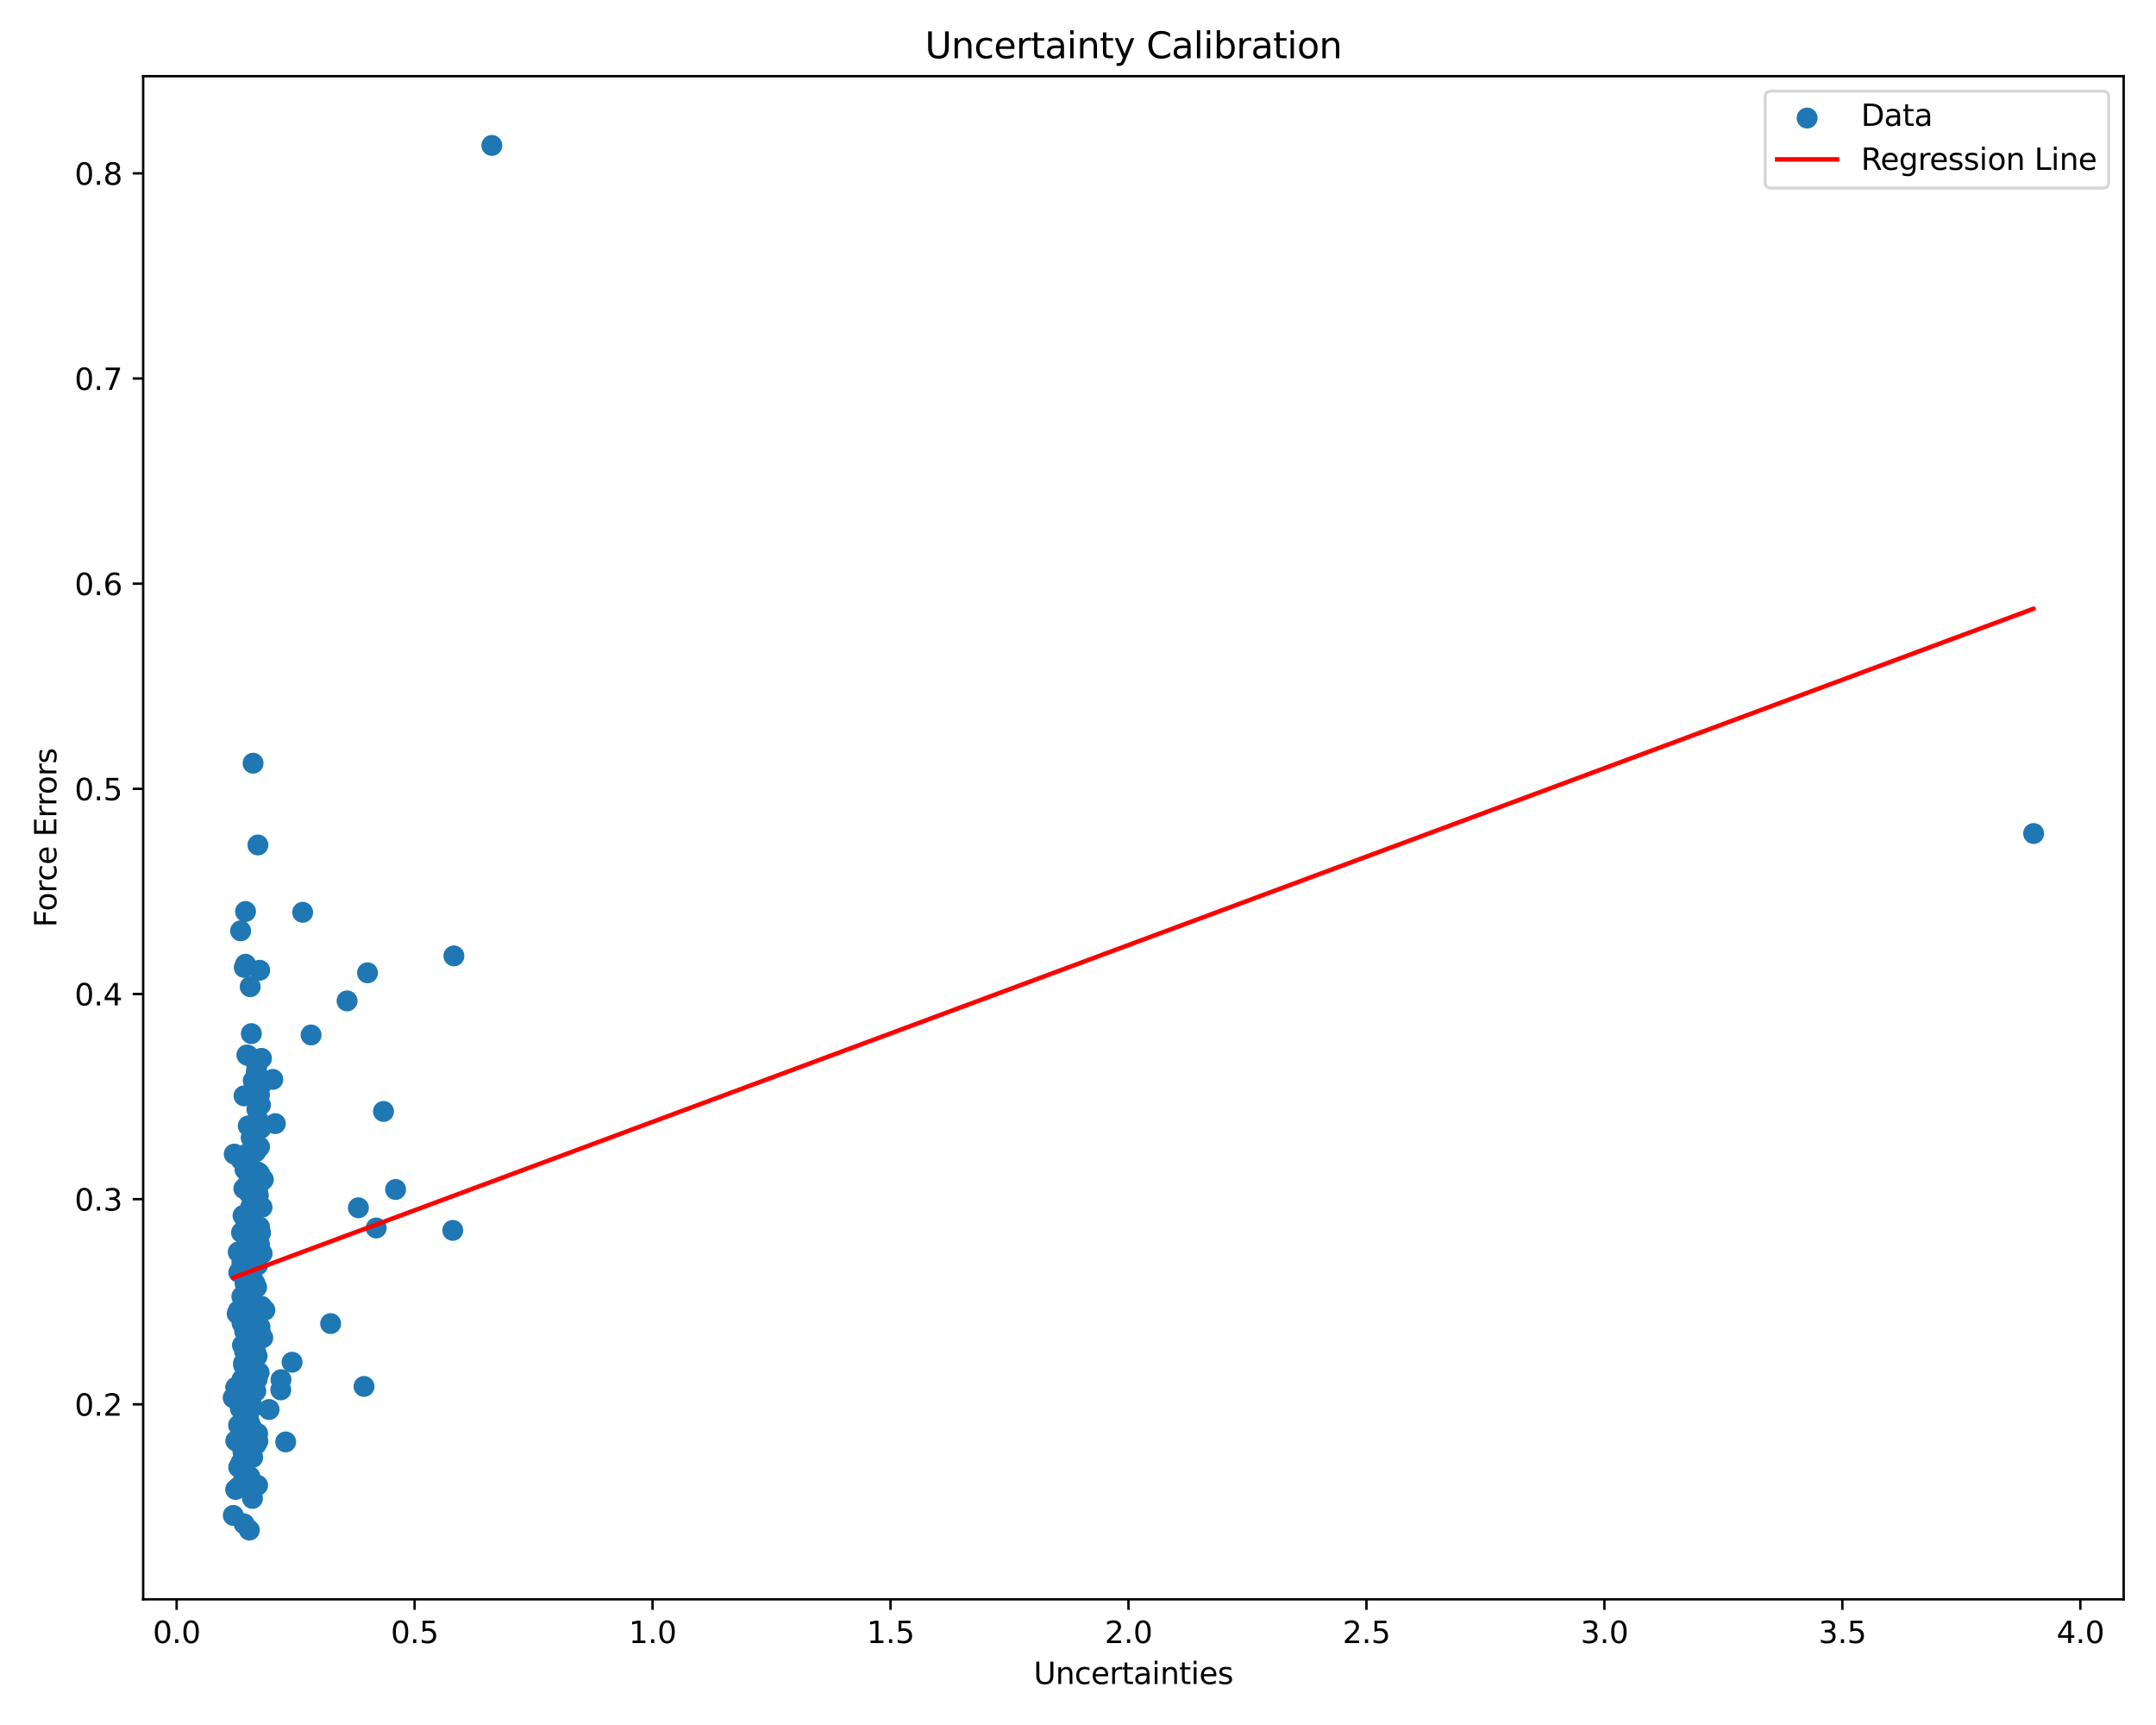 <?xml version="1.0" encoding="utf-8" standalone="no"?>
<!DOCTYPE svg PUBLIC "-//W3C//DTD SVG 1.1//EN"
  "http://www.w3.org/Graphics/SVG/1.1/DTD/svg11.dtd">
<svg xmlns:xlink="http://www.w3.org/1999/xlink" width="720pt" height="576pt" viewBox="0 0 720 576" xmlns="http://www.w3.org/2000/svg" version="1.1">
 <defs>
  <style type="text/css">*{stroke-linejoin: round; stroke-linecap: butt}</style>
 </defs>
 <g id="figure_1">
  <g id="patch_1">
   <path d="M 0 576 
L 720 576 
L 720 0 
L 0 0 
z
" style="fill: #ffffff"/>
  </g>
  <g id="axes_1">
   <g id="patch_2">
    <path d="M 47.81 534.04 
L 709.2 534.04 
L 709.2 25.44 
L 47.81 25.44 
z
" style="fill: #ffffff"/>
   </g>
   <g id="PathCollection_1">
    <defs>
     <path id="mc0592742ea" d="M 0 3 
C 0.796 3 1.559 2.684 2.121 2.121 
C 2.684 1.559 3 0.796 3 0 
C 3 -0.796 2.684 -1.559 2.121 -2.121 
C 1.559 -2.684 0.796 -3 0 -3 
C -0.796 -3 -1.559 -2.684 -2.121 -2.121 
C -2.684 -1.559 -3 -0.796 -3 0 
C -3 0.796 -2.684 1.559 -2.121 2.121 
C -1.559 2.684 -0.796 3 0 3 
z
" style="stroke: #1f77b4"/>
    </defs>
    <g clip-path="url(#p17a3cb3ce4)">
     <use xlink:href="#mc0592742ea" x="83.723" y="446.395" style="fill: #1f77b4; stroke: #1f77b4"/>
     <use xlink:href="#mc0592742ea" x="83.934" y="345.136" style="fill: #1f77b4; stroke: #1f77b4"/>
     <use xlink:href="#mc0592742ea" x="82.887" y="352.448" style="fill: #1f77b4; stroke: #1f77b4"/>
     <use xlink:href="#mc0592742ea" x="151.584" y="319.19" style="fill: #1f77b4; stroke: #1f77b4"/>
     <use xlink:href="#mc0592742ea" x="80.832" y="441.8" style="fill: #1f77b4; stroke: #1f77b4"/>
     <use xlink:href="#mc0592742ea" x="77.873" y="466.75" style="fill: #1f77b4; stroke: #1f77b4"/>
     <use xlink:href="#mc0592742ea" x="84.168" y="476.982" style="fill: #1f77b4; stroke: #1f77b4"/>
     <use xlink:href="#mc0592742ea" x="83.258" y="398.556" style="fill: #1f77b4; stroke: #1f77b4"/>
     <use xlink:href="#mc0592742ea" x="85.914" y="460.453" style="fill: #1f77b4; stroke: #1f77b4"/>
     <use xlink:href="#mc0592742ea" x="85.696" y="429.856" style="fill: #1f77b4; stroke: #1f77b4"/>
     <use xlink:href="#mc0592742ea" x="80.818" y="465.977" style="fill: #1f77b4; stroke: #1f77b4"/>
     <use xlink:href="#mc0592742ea" x="82.9" y="457.357" style="fill: #1f77b4; stroke: #1f77b4"/>
     <use xlink:href="#mc0592742ea" x="83.257" y="510.922" style="fill: #1f77b4; stroke: #1f77b4"/>
     <use xlink:href="#mc0592742ea" x="82.008" y="321.966" style="fill: #1f77b4; stroke: #1f77b4"/>
     <use xlink:href="#mc0592742ea" x="82.018" y="450.57" style="fill: #1f77b4; stroke: #1f77b4"/>
     <use xlink:href="#mc0592742ea" x="93.842" y="460.696" style="fill: #1f77b4; stroke: #1f77b4"/>
     <use xlink:href="#mc0592742ea" x="83.78" y="390.769" style="fill: #1f77b4; stroke: #1f77b4"/>
     <use xlink:href="#mc0592742ea" x="85.821" y="394.426" style="fill: #1f77b4; stroke: #1f77b4"/>
     <use xlink:href="#mc0592742ea" x="83.941" y="477.253" style="fill: #1f77b4; stroke: #1f77b4"/>
     <use xlink:href="#mc0592742ea" x="91.113" y="360.426" style="fill: #1f77b4; stroke: #1f77b4"/>
     <use xlink:href="#mc0592742ea" x="83.705" y="396.611" style="fill: #1f77b4; stroke: #1f77b4"/>
     <use xlink:href="#mc0592742ea" x="86.981" y="368.988" style="fill: #1f77b4; stroke: #1f77b4"/>
     <use xlink:href="#mc0592742ea" x="83.353" y="449.462" style="fill: #1f77b4; stroke: #1f77b4"/>
     <use xlink:href="#mc0592742ea" x="86.527" y="458.324" style="fill: #1f77b4; stroke: #1f77b4"/>
     <use xlink:href="#mc0592742ea" x="84.069" y="456.578" style="fill: #1f77b4; stroke: #1f77b4"/>
     <use xlink:href="#mc0592742ea" x="83.143" y="438.905" style="fill: #1f77b4; stroke: #1f77b4"/>
     <use xlink:href="#mc0592742ea" x="86.637" y="415.461" style="fill: #1f77b4; stroke: #1f77b4"/>
     <use xlink:href="#mc0592742ea" x="81.159" y="405.903" style="fill: #1f77b4; stroke: #1f77b4"/>
     <use xlink:href="#mc0592742ea" x="86.666" y="382.96" style="fill: #1f77b4; stroke: #1f77b4"/>
     <use xlink:href="#mc0592742ea" x="79.645" y="437.612" style="fill: #1f77b4; stroke: #1f77b4"/>
     <use xlink:href="#mc0592742ea" x="81.884" y="486.039" style="fill: #1f77b4; stroke: #1f77b4"/>
     <use xlink:href="#mc0592742ea" x="82.854" y="442.114" style="fill: #1f77b4; stroke: #1f77b4"/>
     <use xlink:href="#mc0592742ea" x="86.647" y="365.711" style="fill: #1f77b4; stroke: #1f77b4"/>
     <use xlink:href="#mc0592742ea" x="82.423" y="425.93" style="fill: #1f77b4; stroke: #1f77b4"/>
     <use xlink:href="#mc0592742ea" x="85.43" y="384.615" style="fill: #1f77b4; stroke: #1f77b4"/>
     <use xlink:href="#mc0592742ea" x="83.595" y="434.971" style="fill: #1f77b4; stroke: #1f77b4"/>
     <use xlink:href="#mc0592742ea" x="84.189" y="446.537" style="fill: #1f77b4; stroke: #1f77b4"/>
     <use xlink:href="#mc0592742ea" x="82.274" y="388.414" style="fill: #1f77b4; stroke: #1f77b4"/>
     <use xlink:href="#mc0592742ea" x="84.126" y="434.213" style="fill: #1f77b4; stroke: #1f77b4"/>
     <use xlink:href="#mc0592742ea" x="151.207" y="410.837" style="fill: #1f77b4; stroke: #1f77b4"/>
     <use xlink:href="#mc0592742ea" x="84.035" y="429.285" style="fill: #1f77b4; stroke: #1f77b4"/>
     <use xlink:href="#mc0592742ea" x="85.868" y="452.823" style="fill: #1f77b4; stroke: #1f77b4"/>
     <use xlink:href="#mc0592742ea" x="125.628" y="410.044" style="fill: #1f77b4; stroke: #1f77b4"/>
     <use xlink:href="#mc0592742ea" x="81.823" y="412.332" style="fill: #1f77b4; stroke: #1f77b4"/>
     <use xlink:href="#mc0592742ea" x="84.572" y="449.817" style="fill: #1f77b4; stroke: #1f77b4"/>
     <use xlink:href="#mc0592742ea" x="85.181" y="449.337" style="fill: #1f77b4; stroke: #1f77b4"/>
     <use xlink:href="#mc0592742ea" x="83.684" y="447.207" style="fill: #1f77b4; stroke: #1f77b4"/>
     <use xlink:href="#mc0592742ea" x="82.767" y="385.12" style="fill: #1f77b4; stroke: #1f77b4"/>
     <use xlink:href="#mc0592742ea" x="85.585" y="357.937" style="fill: #1f77b4; stroke: #1f77b4"/>
     <use xlink:href="#mc0592742ea" x="80.653" y="411.553" style="fill: #1f77b4; stroke: #1f77b4"/>
     <use xlink:href="#mc0592742ea" x="80.465" y="488.415" style="fill: #1f77b4; stroke: #1f77b4"/>
     <use xlink:href="#mc0592742ea" x="83.913" y="439.173" style="fill: #1f77b4; stroke: #1f77b4"/>
     <use xlink:href="#mc0592742ea" x="83.216" y="470.298" style="fill: #1f77b4; stroke: #1f77b4"/>
     <use xlink:href="#mc0592742ea" x="85.706" y="442.186" style="fill: #1f77b4; stroke: #1f77b4"/>
     <use xlink:href="#mc0592742ea" x="87.757" y="446.689" style="fill: #1f77b4; stroke: #1f77b4"/>
     <use xlink:href="#mc0592742ea" x="85.75" y="356.224" style="fill: #1f77b4; stroke: #1f77b4"/>
     <use xlink:href="#mc0592742ea" x="86.118" y="481.201" style="fill: #1f77b4; stroke: #1f77b4"/>
     <use xlink:href="#mc0592742ea" x="83.463" y="493.08" style="fill: #1f77b4; stroke: #1f77b4"/>
     <use xlink:href="#mc0592742ea" x="84.563" y="360.876" style="fill: #1f77b4; stroke: #1f77b4"/>
     <use xlink:href="#mc0592742ea" x="81.814" y="390.542" style="fill: #1f77b4; stroke: #1f77b4"/>
     <use xlink:href="#mc0592742ea" x="83.495" y="441.292" style="fill: #1f77b4; stroke: #1f77b4"/>
     <use xlink:href="#mc0592742ea" x="85.417" y="464.519" style="fill: #1f77b4; stroke: #1f77b4"/>
     <use xlink:href="#mc0592742ea" x="83.677" y="403.104" style="fill: #1f77b4; stroke: #1f77b4"/>
     <use xlink:href="#mc0592742ea" x="89.864" y="470.655" style="fill: #1f77b4; stroke: #1f77b4"/>
     <use xlink:href="#mc0592742ea" x="86.425" y="364.344" style="fill: #1f77b4; stroke: #1f77b4"/>
     <use xlink:href="#mc0592742ea" x="88.446" y="437.469" style="fill: #1f77b4; stroke: #1f77b4"/>
     <use xlink:href="#mc0592742ea" x="84.921" y="429.039" style="fill: #1f77b4; stroke: #1f77b4"/>
     <use xlink:href="#mc0592742ea" x="81.518" y="508.829" style="fill: #1f77b4; stroke: #1f77b4"/>
     <use xlink:href="#mc0592742ea" x="82.444" y="352.282" style="fill: #1f77b4; stroke: #1f77b4"/>
     <use xlink:href="#mc0592742ea" x="83.552" y="329.476" style="fill: #1f77b4; stroke: #1f77b4"/>
     <use xlink:href="#mc0592742ea" x="84.074" y="426.4" style="fill: #1f77b4; stroke: #1f77b4"/>
     <use xlink:href="#mc0592742ea" x="77.914" y="506.015" style="fill: #1f77b4; stroke: #1f77b4"/>
     <use xlink:href="#mc0592742ea" x="84.776" y="375.712" style="fill: #1f77b4; stroke: #1f77b4"/>
     <use xlink:href="#mc0592742ea" x="85.452" y="451.751" style="fill: #1f77b4; stroke: #1f77b4"/>
     <use xlink:href="#mc0592742ea" x="84.259" y="470.009" style="fill: #1f77b4; stroke: #1f77b4"/>
     <use xlink:href="#mc0592742ea" x="84.183" y="408.403" style="fill: #1f77b4; stroke: #1f77b4"/>
     <use xlink:href="#mc0592742ea" x="83.565" y="475.792" style="fill: #1f77b4; stroke: #1f77b4"/>
     <use xlink:href="#mc0592742ea" x="82.404" y="494.396" style="fill: #1f77b4; stroke: #1f77b4"/>
     <use xlink:href="#mc0592742ea" x="86.133" y="282.146" style="fill: #1f77b4; stroke: #1f77b4"/>
     <use xlink:href="#mc0592742ea" x="84.027" y="484.404" style="fill: #1f77b4; stroke: #1f77b4"/>
     <use xlink:href="#mc0592742ea" x="86.276" y="399.205" style="fill: #1f77b4; stroke: #1f77b4"/>
     <use xlink:href="#mc0592742ea" x="83.081" y="459.298" style="fill: #1f77b4; stroke: #1f77b4"/>
     <use xlink:href="#mc0592742ea" x="119.685" y="403.298" style="fill: #1f77b4; stroke: #1f77b4"/>
     <use xlink:href="#mc0592742ea" x="78.23" y="385.36" style="fill: #1f77b4; stroke: #1f77b4"/>
     <use xlink:href="#mc0592742ea" x="78.745" y="481.118" style="fill: #1f77b4; stroke: #1f77b4"/>
     <use xlink:href="#mc0592742ea" x="85.55" y="377.991" style="fill: #1f77b4; stroke: #1f77b4"/>
     <use xlink:href="#mc0592742ea" x="83.213" y="394.591" style="fill: #1f77b4; stroke: #1f77b4"/>
     <use xlink:href="#mc0592742ea" x="82.347" y="454.113" style="fill: #1f77b4; stroke: #1f77b4"/>
     <use xlink:href="#mc0592742ea" x="83.869" y="442.098" style="fill: #1f77b4; stroke: #1f77b4"/>
     <use xlink:href="#mc0592742ea" x="85.27" y="458.308" style="fill: #1f77b4; stroke: #1f77b4"/>
     <use xlink:href="#mc0592742ea" x="82.27" y="447.492" style="fill: #1f77b4; stroke: #1f77b4"/>
     <use xlink:href="#mc0592742ea" x="87.012" y="411.633" style="fill: #1f77b4; stroke: #1f77b4"/>
     <use xlink:href="#mc0592742ea" x="86.029" y="495.945" style="fill: #1f77b4; stroke: #1f77b4"/>
     <use xlink:href="#mc0592742ea" x="84.742" y="464.695" style="fill: #1f77b4; stroke: #1f77b4"/>
     <use xlink:href="#mc0592742ea" x="82.825" y="406.35" style="fill: #1f77b4; stroke: #1f77b4"/>
     <use xlink:href="#mc0592742ea" x="121.573" y="462.951" style="fill: #1f77b4; stroke: #1f77b4"/>
     <use xlink:href="#mc0592742ea" x="85.799" y="370.504" style="fill: #1f77b4; stroke: #1f77b4"/>
     <use xlink:href="#mc0592742ea" x="86.829" y="443.11" style="fill: #1f77b4; stroke: #1f77b4"/>
     <use xlink:href="#mc0592742ea" x="128.067" y="371.121" style="fill: #1f77b4; stroke: #1f77b4"/>
     <use xlink:href="#mc0592742ea" x="79.741" y="424.863" style="fill: #1f77b4; stroke: #1f77b4"/>
     <use xlink:href="#mc0592742ea" x="85.441" y="400.096" style="fill: #1f77b4; stroke: #1f77b4"/>
     <use xlink:href="#mc0592742ea" x="679.137" y="278.325" style="fill: #1f77b4; stroke: #1f77b4"/>
     <use xlink:href="#mc0592742ea" x="81.494" y="365.932" style="fill: #1f77b4; stroke: #1f77b4"/>
     <use xlink:href="#mc0592742ea" x="81.102" y="484.466" style="fill: #1f77b4; stroke: #1f77b4"/>
     <use xlink:href="#mc0592742ea" x="84.946" y="448.073" style="fill: #1f77b4; stroke: #1f77b4"/>
     <use xlink:href="#mc0592742ea" x="82.732" y="431.377" style="fill: #1f77b4; stroke: #1f77b4"/>
     <use xlink:href="#mc0592742ea" x="91.954" y="375.189" style="fill: #1f77b4; stroke: #1f77b4"/>
     <use xlink:href="#mc0592742ea" x="87.206" y="394.554" style="fill: #1f77b4; stroke: #1f77b4"/>
     <use xlink:href="#mc0592742ea" x="86.086" y="391.354" style="fill: #1f77b4; stroke: #1f77b4"/>
     <use xlink:href="#mc0592742ea" x="84.708" y="412.559" style="fill: #1f77b4; stroke: #1f77b4"/>
     <use xlink:href="#mc0592742ea" x="85.447" y="413.225" style="fill: #1f77b4; stroke: #1f77b4"/>
     <use xlink:href="#mc0592742ea" x="79.72" y="489.927" style="fill: #1f77b4; stroke: #1f77b4"/>
     <use xlink:href="#mc0592742ea" x="79.678" y="475.905" style="fill: #1f77b4; stroke: #1f77b4"/>
     <use xlink:href="#mc0592742ea" x="85.042" y="438.643" style="fill: #1f77b4; stroke: #1f77b4"/>
     <use xlink:href="#mc0592742ea" x="97.541" y="454.869" style="fill: #1f77b4; stroke: #1f77b4"/>
     <use xlink:href="#mc0592742ea" x="84.316" y="435.635" style="fill: #1f77b4; stroke: #1f77b4"/>
     <use xlink:href="#mc0592742ea" x="80.578" y="387.351" style="fill: #1f77b4; stroke: #1f77b4"/>
     <use xlink:href="#mc0592742ea" x="83.364" y="406.41" style="fill: #1f77b4; stroke: #1f77b4"/>
     <use xlink:href="#mc0592742ea" x="84.139" y="425.176" style="fill: #1f77b4; stroke: #1f77b4"/>
     <use xlink:href="#mc0592742ea" x="82.305" y="396.928" style="fill: #1f77b4; stroke: #1f77b4"/>
     <use xlink:href="#mc0592742ea" x="86.039" y="478.666" style="fill: #1f77b4; stroke: #1f77b4"/>
     <use xlink:href="#mc0592742ea" x="82.066" y="477.754" style="fill: #1f77b4; stroke: #1f77b4"/>
     <use xlink:href="#mc0592742ea" x="80.781" y="421.631" style="fill: #1f77b4; stroke: #1f77b4"/>
     <use xlink:href="#mc0592742ea" x="85.653" y="398.717" style="fill: #1f77b4; stroke: #1f77b4"/>
     <use xlink:href="#mc0592742ea" x="81.455" y="492.677" style="fill: #1f77b4; stroke: #1f77b4"/>
     <use xlink:href="#mc0592742ea" x="84.858" y="416.646" style="fill: #1f77b4; stroke: #1f77b4"/>
     <use xlink:href="#mc0592742ea" x="83.764" y="453.734" style="fill: #1f77b4; stroke: #1f77b4"/>
     <use xlink:href="#mc0592742ea" x="86.715" y="323.974" style="fill: #1f77b4; stroke: #1f77b4"/>
     <use xlink:href="#mc0592742ea" x="80.76" y="432.929" style="fill: #1f77b4; stroke: #1f77b4"/>
     <use xlink:href="#mc0592742ea" x="81.396" y="485.662" style="fill: #1f77b4; stroke: #1f77b4"/>
     <use xlink:href="#mc0592742ea" x="84.327" y="452.716" style="fill: #1f77b4; stroke: #1f77b4"/>
     <use xlink:href="#mc0592742ea" x="87.321" y="353.396" style="fill: #1f77b4; stroke: #1f77b4"/>
     <use xlink:href="#mc0592742ea" x="83.734" y="460.208" style="fill: #1f77b4; stroke: #1f77b4"/>
     <use xlink:href="#mc0592742ea" x="82.059" y="441.351" style="fill: #1f77b4; stroke: #1f77b4"/>
     <use xlink:href="#mc0592742ea" x="82.815" y="395.15" style="fill: #1f77b4; stroke: #1f77b4"/>
     <use xlink:href="#mc0592742ea" x="87.092" y="437.112" style="fill: #1f77b4; stroke: #1f77b4"/>
     <use xlink:href="#mc0592742ea" x="84.379" y="458.829" style="fill: #1f77b4; stroke: #1f77b4"/>
     <use xlink:href="#mc0592742ea" x="81.43" y="396.885" style="fill: #1f77b4; stroke: #1f77b4"/>
     <use xlink:href="#mc0592742ea" x="86.658" y="391.81" style="fill: #1f77b4; stroke: #1f77b4"/>
     <use xlink:href="#mc0592742ea" x="86.481" y="374.348" style="fill: #1f77b4; stroke: #1f77b4"/>
     <use xlink:href="#mc0592742ea" x="87.344" y="436.19" style="fill: #1f77b4; stroke: #1f77b4"/>
     <use xlink:href="#mc0592742ea" x="103.88" y="345.593" style="fill: #1f77b4; stroke: #1f77b4"/>
     <use xlink:href="#mc0592742ea" x="81.338" y="455.15" style="fill: #1f77b4; stroke: #1f77b4"/>
     <use xlink:href="#mc0592742ea" x="84.414" y="415.786" style="fill: #1f77b4; stroke: #1f77b4"/>
     <use xlink:href="#mc0592742ea" x="84.443" y="438.201" style="fill: #1f77b4; stroke: #1f77b4"/>
     <use xlink:href="#mc0592742ea" x="81.345" y="455.81" style="fill: #1f77b4; stroke: #1f77b4"/>
     <use xlink:href="#mc0592742ea" x="84.548" y="396.695" style="fill: #1f77b4; stroke: #1f77b4"/>
     <use xlink:href="#mc0592742ea" x="84.192" y="434.781" style="fill: #1f77b4; stroke: #1f77b4"/>
     <use xlink:href="#mc0592742ea" x="93.765" y="464.107" style="fill: #1f77b4; stroke: #1f77b4"/>
     <use xlink:href="#mc0592742ea" x="81.39" y="441.541" style="fill: #1f77b4; stroke: #1f77b4"/>
     <use xlink:href="#mc0592742ea" x="80.969" y="449.167" style="fill: #1f77b4; stroke: #1f77b4"/>
     <use xlink:href="#mc0592742ea" x="82.514" y="453.273" style="fill: #1f77b4; stroke: #1f77b4"/>
     <use xlink:href="#mc0592742ea" x="80.363" y="310.816" style="fill: #1f77b4; stroke: #1f77b4"/>
     <use xlink:href="#mc0592742ea" x="81.579" y="323.049" style="fill: #1f77b4; stroke: #1f77b4"/>
     <use xlink:href="#mc0592742ea" x="83.509" y="424.626" style="fill: #1f77b4; stroke: #1f77b4"/>
     <use xlink:href="#mc0592742ea" x="78.696" y="497.348" style="fill: #1f77b4; stroke: #1f77b4"/>
     <use xlink:href="#mc0592742ea" x="83.487" y="418.755" style="fill: #1f77b4; stroke: #1f77b4"/>
     <use xlink:href="#mc0592742ea" x="84.148" y="402.387" style="fill: #1f77b4; stroke: #1f77b4"/>
     <use xlink:href="#mc0592742ea" x="83.282" y="422.543" style="fill: #1f77b4; stroke: #1f77b4"/>
     <use xlink:href="#mc0592742ea" x="84.13" y="434.264" style="fill: #1f77b4; stroke: #1f77b4"/>
     <use xlink:href="#mc0592742ea" x="164.257" y="48.558" style="fill: #1f77b4; stroke: #1f77b4"/>
     <use xlink:href="#mc0592742ea" x="82.491" y="415.448" style="fill: #1f77b4; stroke: #1f77b4"/>
     <use xlink:href="#mc0592742ea" x="83.195" y="392.192" style="fill: #1f77b4; stroke: #1f77b4"/>
     <use xlink:href="#mc0592742ea" x="115.906" y="334.218" style="fill: #1f77b4; stroke: #1f77b4"/>
     <use xlink:href="#mc0592742ea" x="84.04" y="433.224" style="fill: #1f77b4; stroke: #1f77b4"/>
     <use xlink:href="#mc0592742ea" x="79.557" y="418.069" style="fill: #1f77b4; stroke: #1f77b4"/>
     <use xlink:href="#mc0592742ea" x="85.481" y="437.405" style="fill: #1f77b4; stroke: #1f77b4"/>
     <use xlink:href="#mc0592742ea" x="82.121" y="477.601" style="fill: #1f77b4; stroke: #1f77b4"/>
     <use xlink:href="#mc0592742ea" x="84.165" y="430.306" style="fill: #1f77b4; stroke: #1f77b4"/>
     <use xlink:href="#mc0592742ea" x="85.125" y="428.446" style="fill: #1f77b4; stroke: #1f77b4"/>
     <use xlink:href="#mc0592742ea" x="81.998" y="304.37" style="fill: #1f77b4; stroke: #1f77b4"/>
     <use xlink:href="#mc0592742ea" x="81.682" y="451.269" style="fill: #1f77b4; stroke: #1f77b4"/>
     <use xlink:href="#mc0592742ea" x="86.961" y="444.968" style="fill: #1f77b4; stroke: #1f77b4"/>
     <use xlink:href="#mc0592742ea" x="84.319" y="500.338" style="fill: #1f77b4; stroke: #1f77b4"/>
     <use xlink:href="#mc0592742ea" x="83.677" y="485.169" style="fill: #1f77b4; stroke: #1f77b4"/>
     <use xlink:href="#mc0592742ea" x="132.11" y="397.179" style="fill: #1f77b4; stroke: #1f77b4"/>
     <use xlink:href="#mc0592742ea" x="79.203" y="438.63" style="fill: #1f77b4; stroke: #1f77b4"/>
     <use xlink:href="#mc0592742ea" x="84.639" y="430.723" style="fill: #1f77b4; stroke: #1f77b4"/>
     <use xlink:href="#mc0592742ea" x="81.855" y="428.661" style="fill: #1f77b4; stroke: #1f77b4"/>
     <use xlink:href="#mc0592742ea" x="84.123" y="469.548" style="fill: #1f77b4; stroke: #1f77b4"/>
     <use xlink:href="#mc0592742ea" x="83.028" y="448.174" style="fill: #1f77b4; stroke: #1f77b4"/>
     <use xlink:href="#mc0592742ea" x="78.721" y="463.258" style="fill: #1f77b4; stroke: #1f77b4"/>
     <use xlink:href="#mc0592742ea" x="81.923" y="485.701" style="fill: #1f77b4; stroke: #1f77b4"/>
     <use xlink:href="#mc0592742ea" x="87.117" y="376.783" style="fill: #1f77b4; stroke: #1f77b4"/>
     <use xlink:href="#mc0592742ea" x="84.383" y="486.672" style="fill: #1f77b4; stroke: #1f77b4"/>
     <use xlink:href="#mc0592742ea" x="82.16" y="408.017" style="fill: #1f77b4; stroke: #1f77b4"/>
     <use xlink:href="#mc0592742ea" x="87.537" y="418.538" style="fill: #1f77b4; stroke: #1f77b4"/>
     <use xlink:href="#mc0592742ea" x="86.069" y="422.395" style="fill: #1f77b4; stroke: #1f77b4"/>
     <use xlink:href="#mc0592742ea" x="82.684" y="430.45" style="fill: #1f77b4; stroke: #1f77b4"/>
     <use xlink:href="#mc0592742ea" x="86.181" y="409.95" style="fill: #1f77b4; stroke: #1f77b4"/>
     <use xlink:href="#mc0592742ea" x="83.76" y="470.376" style="fill: #1f77b4; stroke: #1f77b4"/>
     <use xlink:href="#mc0592742ea" x="81.229" y="473.74" style="fill: #1f77b4; stroke: #1f77b4"/>
     <use xlink:href="#mc0592742ea" x="82.912" y="375.939" style="fill: #1f77b4; stroke: #1f77b4"/>
     <use xlink:href="#mc0592742ea" x="83.109" y="442.613" style="fill: #1f77b4; stroke: #1f77b4"/>
     <use xlink:href="#mc0592742ea" x="122.738" y="324.834" style="fill: #1f77b4; stroke: #1f77b4"/>
     <use xlink:href="#mc0592742ea" x="87.178" y="362.322" style="fill: #1f77b4; stroke: #1f77b4"/>
     <use xlink:href="#mc0592742ea" x="87.637" y="360.659" style="fill: #1f77b4; stroke: #1f77b4"/>
     <use xlink:href="#mc0592742ea" x="80.841" y="460.548" style="fill: #1f77b4; stroke: #1f77b4"/>
     <use xlink:href="#mc0592742ea" x="95.4" y="481.471" style="fill: #1f77b4; stroke: #1f77b4"/>
     <use xlink:href="#mc0592742ea" x="83.712" y="467.554" style="fill: #1f77b4; stroke: #1f77b4"/>
     <use xlink:href="#mc0592742ea" x="84.517" y="254.84" style="fill: #1f77b4; stroke: #1f77b4"/>
     <use xlink:href="#mc0592742ea" x="83.878" y="379.86" style="fill: #1f77b4; stroke: #1f77b4"/>
     <use xlink:href="#mc0592742ea" x="86.693" y="409.748" style="fill: #1f77b4; stroke: #1f77b4"/>
     <use xlink:href="#mc0592742ea" x="84.067" y="392.994" style="fill: #1f77b4; stroke: #1f77b4"/>
     <use xlink:href="#mc0592742ea" x="83.278" y="438.19" style="fill: #1f77b4; stroke: #1f77b4"/>
     <use xlink:href="#mc0592742ea" x="79.82" y="496.377" style="fill: #1f77b4; stroke: #1f77b4"/>
     <use xlink:href="#mc0592742ea" x="84.9" y="458.65" style="fill: #1f77b4; stroke: #1f77b4"/>
     <use xlink:href="#mc0592742ea" x="82.431" y="410.352" style="fill: #1f77b4; stroke: #1f77b4"/>
     <use xlink:href="#mc0592742ea" x="101.073" y="304.632" style="fill: #1f77b4; stroke: #1f77b4"/>
     <use xlink:href="#mc0592742ea" x="86.016" y="397.854" style="fill: #1f77b4; stroke: #1f77b4"/>
     <use xlink:href="#mc0592742ea" x="83.112" y="436.706" style="fill: #1f77b4; stroke: #1f77b4"/>
     <use xlink:href="#mc0592742ea" x="110.419" y="441.962" style="fill: #1f77b4; stroke: #1f77b4"/>
     <use xlink:href="#mc0592742ea" x="81.697" y="444.503" style="fill: #1f77b4; stroke: #1f77b4"/>
     <use xlink:href="#mc0592742ea" x="80.261" y="470.322" style="fill: #1f77b4; stroke: #1f77b4"/>
     <use xlink:href="#mc0592742ea" x="87.509" y="403.118" style="fill: #1f77b4; stroke: #1f77b4"/>
     <use xlink:href="#mc0592742ea" x="85.554" y="482.279" style="fill: #1f77b4; stroke: #1f77b4"/>
     <use xlink:href="#mc0592742ea" x="84.822" y="451.509" style="fill: #1f77b4; stroke: #1f77b4"/>
     <use xlink:href="#mc0592742ea" x="87.951" y="393.866" style="fill: #1f77b4; stroke: #1f77b4"/>
     <use xlink:href="#mc0592742ea" x="83.091" y="474.232" style="fill: #1f77b4; stroke: #1f77b4"/>
     <use xlink:href="#mc0592742ea" x="83.407" y="420.571" style="fill: #1f77b4; stroke: #1f77b4"/>
    </g>
   </g>
   <g id="matplotlib.axis_1">
    <g id="xtick_1">
     <g id="line2d_1">
      <defs>
       <path id="m902fa70d8f" d="M 0 0 
L 0 3.5 
" style="stroke: #000000; stroke-width: 0.8"/>
      </defs>
      <g>
       <use xlink:href="#m902fa70d8f" x="58.986" y="534.04" style="stroke: #000000; stroke-width: 0.8"/>
      </g>
     </g>
     <g id="text_1">
      <!-- 0.0 -->
      <g transform="translate(51.034 548.638) scale(0.1 -0.1)">
       <defs>
        <path id="DejaVuSans-30" d="M 2034 4250 
Q 1547 4250 1301 3770 
Q 1056 3291 1056 2328 
Q 1056 1369 1301 889 
Q 1547 409 2034 409 
Q 2525 409 2770 889 
Q 3016 1369 3016 2328 
Q 3016 3291 2770 3770 
Q 2525 4250 2034 4250 
z
M 2034 4750 
Q 2819 4750 3233 4129 
Q 3647 3509 3647 2328 
Q 3647 1150 3233 529 
Q 2819 -91 2034 -91 
Q 1250 -91 836 529 
Q 422 1150 422 2328 
Q 422 3509 836 4129 
Q 1250 4750 2034 4750 
z
" transform="scale(0.016)"/>
        <path id="DejaVuSans-2e" d="M 684 794 
L 1344 794 
L 1344 0 
L 684 0 
L 684 794 
z
" transform="scale(0.016)"/>
       </defs>
       <use xlink:href="#DejaVuSans-30"/>
       <use xlink:href="#DejaVuSans-2e" x="63.623"/>
       <use xlink:href="#DejaVuSans-30" x="95.41"/>
      </g>
     </g>
    </g>
    <g id="xtick_2">
     <g id="line2d_2">
      <g>
       <use xlink:href="#m902fa70d8f" x="138.454" y="534.04" style="stroke: #000000; stroke-width: 0.8"/>
      </g>
     </g>
     <g id="text_2">
      <!-- 0.5 -->
      <g transform="translate(130.503 548.638) scale(0.1 -0.1)">
       <defs>
        <path id="DejaVuSans-35" d="M 691 4666 
L 3169 4666 
L 3169 4134 
L 1269 4134 
L 1269 2991 
Q 1406 3038 1543 3061 
Q 1681 3084 1819 3084 
Q 2600 3084 3056 2656 
Q 3513 2228 3513 1497 
Q 3513 744 3044 326 
Q 2575 -91 1722 -91 
Q 1428 -91 1123 -41 
Q 819 9 494 109 
L 494 744 
Q 775 591 1075 516 
Q 1375 441 1709 441 
Q 2250 441 2565 725 
Q 2881 1009 2881 1497 
Q 2881 1984 2565 2268 
Q 2250 2553 1709 2553 
Q 1456 2553 1204 2497 
Q 953 2441 691 2322 
L 691 4666 
z
" transform="scale(0.016)"/>
       </defs>
       <use xlink:href="#DejaVuSans-30"/>
       <use xlink:href="#DejaVuSans-2e" x="63.623"/>
       <use xlink:href="#DejaVuSans-35" x="95.41"/>
      </g>
     </g>
    </g>
    <g id="xtick_3">
     <g id="line2d_3">
      <g>
       <use xlink:href="#m902fa70d8f" x="217.923" y="534.04" style="stroke: #000000; stroke-width: 0.8"/>
      </g>
     </g>
     <g id="text_3">
      <!-- 1.0 -->
      <g transform="translate(209.971 548.638) scale(0.1 -0.1)">
       <defs>
        <path id="DejaVuSans-31" d="M 794 531 
L 1825 531 
L 1825 4091 
L 703 3866 
L 703 4441 
L 1819 4666 
L 2450 4666 
L 2450 531 
L 3481 531 
L 3481 0 
L 794 0 
L 794 531 
z
" transform="scale(0.016)"/>
       </defs>
       <use xlink:href="#DejaVuSans-31"/>
       <use xlink:href="#DejaVuSans-2e" x="63.623"/>
       <use xlink:href="#DejaVuSans-30" x="95.41"/>
      </g>
     </g>
    </g>
    <g id="xtick_4">
     <g id="line2d_4">
      <g>
       <use xlink:href="#m902fa70d8f" x="297.391" y="534.04" style="stroke: #000000; stroke-width: 0.8"/>
      </g>
     </g>
     <g id="text_4">
      <!-- 1.5 -->
      <g transform="translate(289.44 548.638) scale(0.1 -0.1)">
       <use xlink:href="#DejaVuSans-31"/>
       <use xlink:href="#DejaVuSans-2e" x="63.623"/>
       <use xlink:href="#DejaVuSans-35" x="95.41"/>
      </g>
     </g>
    </g>
    <g id="xtick_5">
     <g id="line2d_5">
      <g>
       <use xlink:href="#m902fa70d8f" x="376.86" y="534.04" style="stroke: #000000; stroke-width: 0.8"/>
      </g>
     </g>
     <g id="text_5">
      <!-- 2.0 -->
      <g transform="translate(368.908 548.638) scale(0.1 -0.1)">
       <defs>
        <path id="DejaVuSans-32" d="M 1228 531 
L 3431 531 
L 3431 0 
L 469 0 
L 469 531 
Q 828 903 1448 1529 
Q 2069 2156 2228 2338 
Q 2531 2678 2651 2914 
Q 2772 3150 2772 3378 
Q 2772 3750 2511 3984 
Q 2250 4219 1831 4219 
Q 1534 4219 1204 4116 
Q 875 4013 500 3803 
L 500 4441 
Q 881 4594 1212 4672 
Q 1544 4750 1819 4750 
Q 2544 4750 2975 4387 
Q 3406 4025 3406 3419 
Q 3406 3131 3298 2873 
Q 3191 2616 2906 2266 
Q 2828 2175 2409 1742 
Q 1991 1309 1228 531 
z
" transform="scale(0.016)"/>
       </defs>
       <use xlink:href="#DejaVuSans-32"/>
       <use xlink:href="#DejaVuSans-2e" x="63.623"/>
       <use xlink:href="#DejaVuSans-30" x="95.41"/>
      </g>
     </g>
    </g>
    <g id="xtick_6">
     <g id="line2d_6">
      <g>
       <use xlink:href="#m902fa70d8f" x="456.328" y="534.04" style="stroke: #000000; stroke-width: 0.8"/>
      </g>
     </g>
     <g id="text_6">
      <!-- 2.5 -->
      <g transform="translate(448.377 548.638) scale(0.1 -0.1)">
       <use xlink:href="#DejaVuSans-32"/>
       <use xlink:href="#DejaVuSans-2e" x="63.623"/>
       <use xlink:href="#DejaVuSans-35" x="95.41"/>
      </g>
     </g>
    </g>
    <g id="xtick_7">
     <g id="line2d_7">
      <g>
       <use xlink:href="#m902fa70d8f" x="535.797" y="534.04" style="stroke: #000000; stroke-width: 0.8"/>
      </g>
     </g>
     <g id="text_7">
      <!-- 3.0 -->
      <g transform="translate(527.845 548.638) scale(0.1 -0.1)">
       <defs>
        <path id="DejaVuSans-33" d="M 2597 2516 
Q 3050 2419 3304 2112 
Q 3559 1806 3559 1356 
Q 3559 666 3084 287 
Q 2609 -91 1734 -91 
Q 1441 -91 1130 -33 
Q 819 25 488 141 
L 488 750 
Q 750 597 1062 519 
Q 1375 441 1716 441 
Q 2309 441 2620 675 
Q 2931 909 2931 1356 
Q 2931 1769 2642 2001 
Q 2353 2234 1838 2234 
L 1294 2234 
L 1294 2753 
L 1863 2753 
Q 2328 2753 2575 2939 
Q 2822 3125 2822 3475 
Q 2822 3834 2567 4026 
Q 2313 4219 1838 4219 
Q 1578 4219 1281 4162 
Q 984 4106 628 3988 
L 628 4550 
Q 988 4650 1302 4700 
Q 1616 4750 1894 4750 
Q 2613 4750 3031 4423 
Q 3450 4097 3450 3541 
Q 3450 3153 3228 2886 
Q 3006 2619 2597 2516 
z
" transform="scale(0.016)"/>
       </defs>
       <use xlink:href="#DejaVuSans-33"/>
       <use xlink:href="#DejaVuSans-2e" x="63.623"/>
       <use xlink:href="#DejaVuSans-30" x="95.41"/>
      </g>
     </g>
    </g>
    <g id="xtick_8">
     <g id="line2d_8">
      <g>
       <use xlink:href="#m902fa70d8f" x="615.265" y="534.04" style="stroke: #000000; stroke-width: 0.8"/>
      </g>
     </g>
     <g id="text_8">
      <!-- 3.5 -->
      <g transform="translate(607.314 548.638) scale(0.1 -0.1)">
       <use xlink:href="#DejaVuSans-33"/>
       <use xlink:href="#DejaVuSans-2e" x="63.623"/>
       <use xlink:href="#DejaVuSans-35" x="95.41"/>
      </g>
     </g>
    </g>
    <g id="xtick_9">
     <g id="line2d_9">
      <g>
       <use xlink:href="#m902fa70d8f" x="694.734" y="534.04" style="stroke: #000000; stroke-width: 0.8"/>
      </g>
     </g>
     <g id="text_9">
      <!-- 4.0 -->
      <g transform="translate(686.782 548.638) scale(0.1 -0.1)">
       <defs>
        <path id="DejaVuSans-34" d="M 2419 4116 
L 825 1625 
L 2419 1625 
L 2419 4116 
z
M 2253 4666 
L 3047 4666 
L 3047 1625 
L 3713 1625 
L 3713 1100 
L 3047 1100 
L 3047 0 
L 2419 0 
L 2419 1100 
L 313 1100 
L 313 1709 
L 2253 4666 
z
" transform="scale(0.016)"/>
       </defs>
       <use xlink:href="#DejaVuSans-34"/>
       <use xlink:href="#DejaVuSans-2e" x="63.623"/>
       <use xlink:href="#DejaVuSans-30" x="95.41"/>
      </g>
     </g>
    </g>
    <g id="text_10">
     <!-- Uncertainties -->
     <g transform="translate(345.183 562.317) scale(0.1 -0.1)">
      <defs>
       <path id="DejaVuSans-55" d="M 556 4666 
L 1191 4666 
L 1191 1831 
Q 1191 1081 1462 751 
Q 1734 422 2344 422 
Q 2950 422 3222 751 
Q 3494 1081 3494 1831 
L 3494 4666 
L 4128 4666 
L 4128 1753 
Q 4128 841 3676 375 
Q 3225 -91 2344 -91 
Q 1459 -91 1007 375 
Q 556 841 556 1753 
L 556 4666 
z
" transform="scale(0.016)"/>
       <path id="DejaVuSans-6e" d="M 3513 2113 
L 3513 0 
L 2938 0 
L 2938 2094 
Q 2938 2591 2744 2837 
Q 2550 3084 2163 3084 
Q 1697 3084 1428 2787 
Q 1159 2491 1159 1978 
L 1159 0 
L 581 0 
L 581 3500 
L 1159 3500 
L 1159 2956 
Q 1366 3272 1645 3428 
Q 1925 3584 2291 3584 
Q 2894 3584 3203 3211 
Q 3513 2838 3513 2113 
z
" transform="scale(0.016)"/>
       <path id="DejaVuSans-63" d="M 3122 3366 
L 3122 2828 
Q 2878 2963 2633 3030 
Q 2388 3097 2138 3097 
Q 1578 3097 1268 2742 
Q 959 2388 959 1747 
Q 959 1106 1268 751 
Q 1578 397 2138 397 
Q 2388 397 2633 464 
Q 2878 531 3122 666 
L 3122 134 
Q 2881 22 2623 -34 
Q 2366 -91 2075 -91 
Q 1284 -91 818 406 
Q 353 903 353 1747 
Q 353 2603 823 3093 
Q 1294 3584 2113 3584 
Q 2378 3584 2631 3529 
Q 2884 3475 3122 3366 
z
" transform="scale(0.016)"/>
       <path id="DejaVuSans-65" d="M 3597 1894 
L 3597 1613 
L 953 1613 
Q 991 1019 1311 708 
Q 1631 397 2203 397 
Q 2534 397 2845 478 
Q 3156 559 3463 722 
L 3463 178 
Q 3153 47 2828 -22 
Q 2503 -91 2169 -91 
Q 1331 -91 842 396 
Q 353 884 353 1716 
Q 353 2575 817 3079 
Q 1281 3584 2069 3584 
Q 2775 3584 3186 3129 
Q 3597 2675 3597 1894 
z
M 3022 2063 
Q 3016 2534 2758 2815 
Q 2500 3097 2075 3097 
Q 1594 3097 1305 2825 
Q 1016 2553 972 2059 
L 3022 2063 
z
" transform="scale(0.016)"/>
       <path id="DejaVuSans-72" d="M 2631 2963 
Q 2534 3019 2420 3045 
Q 2306 3072 2169 3072 
Q 1681 3072 1420 2755 
Q 1159 2438 1159 1844 
L 1159 0 
L 581 0 
L 581 3500 
L 1159 3500 
L 1159 2956 
Q 1341 3275 1631 3429 
Q 1922 3584 2338 3584 
Q 2397 3584 2469 3576 
Q 2541 3569 2628 3553 
L 2631 2963 
z
" transform="scale(0.016)"/>
       <path id="DejaVuSans-74" d="M 1172 4494 
L 1172 3500 
L 2356 3500 
L 2356 3053 
L 1172 3053 
L 1172 1153 
Q 1172 725 1289 603 
Q 1406 481 1766 481 
L 2356 481 
L 2356 0 
L 1766 0 
Q 1100 0 847 248 
Q 594 497 594 1153 
L 594 3053 
L 172 3053 
L 172 3500 
L 594 3500 
L 594 4494 
L 1172 4494 
z
" transform="scale(0.016)"/>
       <path id="DejaVuSans-61" d="M 2194 1759 
Q 1497 1759 1228 1600 
Q 959 1441 959 1056 
Q 959 750 1161 570 
Q 1363 391 1709 391 
Q 2188 391 2477 730 
Q 2766 1069 2766 1631 
L 2766 1759 
L 2194 1759 
z
M 3341 1997 
L 3341 0 
L 2766 0 
L 2766 531 
Q 2569 213 2275 61 
Q 1981 -91 1556 -91 
Q 1019 -91 701 211 
Q 384 513 384 1019 
Q 384 1609 779 1909 
Q 1175 2209 1959 2209 
L 2766 2209 
L 2766 2266 
Q 2766 2663 2505 2880 
Q 2244 3097 1772 3097 
Q 1472 3097 1187 3025 
Q 903 2953 641 2809 
L 641 3341 
Q 956 3463 1253 3523 
Q 1550 3584 1831 3584 
Q 2591 3584 2966 3190 
Q 3341 2797 3341 1997 
z
" transform="scale(0.016)"/>
       <path id="DejaVuSans-69" d="M 603 3500 
L 1178 3500 
L 1178 0 
L 603 0 
L 603 3500 
z
M 603 4863 
L 1178 4863 
L 1178 4134 
L 603 4134 
L 603 4863 
z
" transform="scale(0.016)"/>
       <path id="DejaVuSans-73" d="M 2834 3397 
L 2834 2853 
Q 2591 2978 2328 3040 
Q 2066 3103 1784 3103 
Q 1356 3103 1142 2972 
Q 928 2841 928 2578 
Q 928 2378 1081 2264 
Q 1234 2150 1697 2047 
L 1894 2003 
Q 2506 1872 2764 1633 
Q 3022 1394 3022 966 
Q 3022 478 2636 193 
Q 2250 -91 1575 -91 
Q 1294 -91 989 -36 
Q 684 19 347 128 
L 347 722 
Q 666 556 975 473 
Q 1284 391 1588 391 
Q 1994 391 2212 530 
Q 2431 669 2431 922 
Q 2431 1156 2273 1281 
Q 2116 1406 1581 1522 
L 1381 1569 
Q 847 1681 609 1914 
Q 372 2147 372 2553 
Q 372 3047 722 3315 
Q 1072 3584 1716 3584 
Q 2034 3584 2315 3537 
Q 2597 3491 2834 3397 
z
" transform="scale(0.016)"/>
      </defs>
      <use xlink:href="#DejaVuSans-55"/>
      <use xlink:href="#DejaVuSans-6e" x="73.193"/>
      <use xlink:href="#DejaVuSans-63" x="136.572"/>
      <use xlink:href="#DejaVuSans-65" x="191.553"/>
      <use xlink:href="#DejaVuSans-72" x="253.076"/>
      <use xlink:href="#DejaVuSans-74" x="294.189"/>
      <use xlink:href="#DejaVuSans-61" x="333.398"/>
      <use xlink:href="#DejaVuSans-69" x="394.678"/>
      <use xlink:href="#DejaVuSans-6e" x="422.461"/>
      <use xlink:href="#DejaVuSans-74" x="485.84"/>
      <use xlink:href="#DejaVuSans-69" x="525.049"/>
      <use xlink:href="#DejaVuSans-65" x="552.832"/>
      <use xlink:href="#DejaVuSans-73" x="614.355"/>
     </g>
    </g>
   </g>
   <g id="matplotlib.axis_2">
    <g id="ytick_1">
     <g id="line2d_10">
      <defs>
       <path id="m511a6a99da" d="M 0 0 
L -3.5 0 
" style="stroke: #000000; stroke-width: 0.8"/>
      </defs>
      <g>
       <use xlink:href="#m511a6a99da" x="47.81" y="468.928" style="stroke: #000000; stroke-width: 0.8"/>
      </g>
     </g>
     <g id="text_11">
      <!-- 0.2 -->
      <g transform="translate(24.907 472.727) scale(0.1 -0.1)">
       <use xlink:href="#DejaVuSans-30"/>
       <use xlink:href="#DejaVuSans-2e" x="63.623"/>
       <use xlink:href="#DejaVuSans-32" x="95.41"/>
      </g>
     </g>
    </g>
    <g id="ytick_2">
     <g id="line2d_11">
      <g>
       <use xlink:href="#m511a6a99da" x="47.81" y="400.422" style="stroke: #000000; stroke-width: 0.8"/>
      </g>
     </g>
     <g id="text_12">
      <!-- 0.3 -->
      <g transform="translate(24.907 404.221) scale(0.1 -0.1)">
       <use xlink:href="#DejaVuSans-30"/>
       <use xlink:href="#DejaVuSans-2e" x="63.623"/>
       <use xlink:href="#DejaVuSans-33" x="95.41"/>
      </g>
     </g>
    </g>
    <g id="ytick_3">
     <g id="line2d_12">
      <g>
       <use xlink:href="#m511a6a99da" x="47.81" y="331.916" style="stroke: #000000; stroke-width: 0.8"/>
      </g>
     </g>
     <g id="text_13">
      <!-- 0.4 -->
      <g transform="translate(24.907 335.716) scale(0.1 -0.1)">
       <use xlink:href="#DejaVuSans-30"/>
       <use xlink:href="#DejaVuSans-2e" x="63.623"/>
       <use xlink:href="#DejaVuSans-34" x="95.41"/>
      </g>
     </g>
    </g>
    <g id="ytick_4">
     <g id="line2d_13">
      <g>
       <use xlink:href="#m511a6a99da" x="47.81" y="263.411" style="stroke: #000000; stroke-width: 0.8"/>
      </g>
     </g>
     <g id="text_14">
      <!-- 0.5 -->
      <g transform="translate(24.907 267.21) scale(0.1 -0.1)">
       <use xlink:href="#DejaVuSans-30"/>
       <use xlink:href="#DejaVuSans-2e" x="63.623"/>
       <use xlink:href="#DejaVuSans-35" x="95.41"/>
      </g>
     </g>
    </g>
    <g id="ytick_5">
     <g id="line2d_14">
      <g>
       <use xlink:href="#m511a6a99da" x="47.81" y="194.905" style="stroke: #000000; stroke-width: 0.8"/>
      </g>
     </g>
     <g id="text_15">
      <!-- 0.6 -->
      <g transform="translate(24.907 198.704) scale(0.1 -0.1)">
       <defs>
        <path id="DejaVuSans-36" d="M 2113 2584 
Q 1688 2584 1439 2293 
Q 1191 2003 1191 1497 
Q 1191 994 1439 701 
Q 1688 409 2113 409 
Q 2538 409 2786 701 
Q 3034 994 3034 1497 
Q 3034 2003 2786 2293 
Q 2538 2584 2113 2584 
z
M 3366 4563 
L 3366 3988 
Q 3128 4100 2886 4159 
Q 2644 4219 2406 4219 
Q 1781 4219 1451 3797 
Q 1122 3375 1075 2522 
Q 1259 2794 1537 2939 
Q 1816 3084 2150 3084 
Q 2853 3084 3261 2657 
Q 3669 2231 3669 1497 
Q 3669 778 3244 343 
Q 2819 -91 2113 -91 
Q 1303 -91 875 529 
Q 447 1150 447 2328 
Q 447 3434 972 4092 
Q 1497 4750 2381 4750 
Q 2619 4750 2861 4703 
Q 3103 4656 3366 4563 
z
" transform="scale(0.016)"/>
       </defs>
       <use xlink:href="#DejaVuSans-30"/>
       <use xlink:href="#DejaVuSans-2e" x="63.623"/>
       <use xlink:href="#DejaVuSans-36" x="95.41"/>
      </g>
     </g>
    </g>
    <g id="ytick_6">
     <g id="line2d_15">
      <g>
       <use xlink:href="#m511a6a99da" x="47.81" y="126.399" style="stroke: #000000; stroke-width: 0.8"/>
      </g>
     </g>
     <g id="text_16">
      <!-- 0.7 -->
      <g transform="translate(24.907 130.198) scale(0.1 -0.1)">
       <defs>
        <path id="DejaVuSans-37" d="M 525 4666 
L 3525 4666 
L 3525 4397 
L 1831 0 
L 1172 0 
L 2766 4134 
L 525 4134 
L 525 4666 
z
" transform="scale(0.016)"/>
       </defs>
       <use xlink:href="#DejaVuSans-30"/>
       <use xlink:href="#DejaVuSans-2e" x="63.623"/>
       <use xlink:href="#DejaVuSans-37" x="95.41"/>
      </g>
     </g>
    </g>
    <g id="ytick_7">
     <g id="line2d_16">
      <g>
       <use xlink:href="#m511a6a99da" x="47.81" y="57.893" style="stroke: #000000; stroke-width: 0.8"/>
      </g>
     </g>
     <g id="text_17">
      <!-- 0.8 -->
      <g transform="translate(24.907 61.693) scale(0.1 -0.1)">
       <defs>
        <path id="DejaVuSans-38" d="M 2034 2216 
Q 1584 2216 1326 1975 
Q 1069 1734 1069 1313 
Q 1069 891 1326 650 
Q 1584 409 2034 409 
Q 2484 409 2743 651 
Q 3003 894 3003 1313 
Q 3003 1734 2745 1975 
Q 2488 2216 2034 2216 
z
M 1403 2484 
Q 997 2584 770 2862 
Q 544 3141 544 3541 
Q 544 4100 942 4425 
Q 1341 4750 2034 4750 
Q 2731 4750 3128 4425 
Q 3525 4100 3525 3541 
Q 3525 3141 3298 2862 
Q 3072 2584 2669 2484 
Q 3125 2378 3379 2068 
Q 3634 1759 3634 1313 
Q 3634 634 3220 271 
Q 2806 -91 2034 -91 
Q 1263 -91 848 271 
Q 434 634 434 1313 
Q 434 1759 690 2068 
Q 947 2378 1403 2484 
z
M 1172 3481 
Q 1172 3119 1398 2916 
Q 1625 2713 2034 2713 
Q 2441 2713 2670 2916 
Q 2900 3119 2900 3481 
Q 2900 3844 2670 4047 
Q 2441 4250 2034 4250 
Q 1625 4250 1398 4047 
Q 1172 3844 1172 3481 
z
" transform="scale(0.016)"/>
       </defs>
       <use xlink:href="#DejaVuSans-30"/>
       <use xlink:href="#DejaVuSans-2e" x="63.623"/>
       <use xlink:href="#DejaVuSans-38" x="95.41"/>
      </g>
     </g>
    </g>
    <g id="text_18">
     <!-- Force Errors -->
     <g transform="translate(18.827 309.642) rotate(-90) scale(0.1 -0.1)">
      <defs>
       <path id="DejaVuSans-46" d="M 628 4666 
L 3309 4666 
L 3309 4134 
L 1259 4134 
L 1259 2759 
L 3109 2759 
L 3109 2228 
L 1259 2228 
L 1259 0 
L 628 0 
L 628 4666 
z
" transform="scale(0.016)"/>
       <path id="DejaVuSans-6f" d="M 1959 3097 
Q 1497 3097 1228 2736 
Q 959 2375 959 1747 
Q 959 1119 1226 758 
Q 1494 397 1959 397 
Q 2419 397 2687 759 
Q 2956 1122 2956 1747 
Q 2956 2369 2687 2733 
Q 2419 3097 1959 3097 
z
M 1959 3584 
Q 2709 3584 3137 3096 
Q 3566 2609 3566 1747 
Q 3566 888 3137 398 
Q 2709 -91 1959 -91 
Q 1206 -91 779 398 
Q 353 888 353 1747 
Q 353 2609 779 3096 
Q 1206 3584 1959 3584 
z
" transform="scale(0.016)"/>
       <path id="DejaVuSans-20" transform="scale(0.016)"/>
       <path id="DejaVuSans-45" d="M 628 4666 
L 3578 4666 
L 3578 4134 
L 1259 4134 
L 1259 2753 
L 3481 2753 
L 3481 2222 
L 1259 2222 
L 1259 531 
L 3634 531 
L 3634 0 
L 628 0 
L 628 4666 
z
" transform="scale(0.016)"/>
      </defs>
      <use xlink:href="#DejaVuSans-46"/>
      <use xlink:href="#DejaVuSans-6f" x="53.895"/>
      <use xlink:href="#DejaVuSans-72" x="115.076"/>
      <use xlink:href="#DejaVuSans-63" x="153.939"/>
      <use xlink:href="#DejaVuSans-65" x="208.92"/>
      <use xlink:href="#DejaVuSans-20" x="270.443"/>
      <use xlink:href="#DejaVuSans-45" x="302.23"/>
      <use xlink:href="#DejaVuSans-72" x="365.414"/>
      <use xlink:href="#DejaVuSans-72" x="404.777"/>
      <use xlink:href="#DejaVuSans-6f" x="443.641"/>
      <use xlink:href="#DejaVuSans-72" x="504.822"/>
      <use xlink:href="#DejaVuSans-73" x="545.936"/>
     </g>
    </g>
   </g>
   <g id="line2d_17">
    <path d="M 83.723 424.464 
L 679.137 203.251 
L 77.873 426.637 
L 83.407 424.582 
" clip-path="url(#p17a3cb3ce4)" style="fill: none; stroke: #ff0000; stroke-width: 1.5; stroke-linecap: square"/>
   </g>
   <g id="patch_3">
    <path d="M 47.81 534.04 
L 47.81 25.44 
" style="fill: none; stroke: #000000; stroke-width: 0.8; stroke-linejoin: miter; stroke-linecap: square"/>
   </g>
   <g id="patch_4">
    <path d="M 709.2 534.04 
L 709.2 25.44 
" style="fill: none; stroke: #000000; stroke-width: 0.8; stroke-linejoin: miter; stroke-linecap: square"/>
   </g>
   <g id="patch_5">
    <path d="M 47.81 534.04 
L 709.2 534.04 
" style="fill: none; stroke: #000000; stroke-width: 0.8; stroke-linejoin: miter; stroke-linecap: square"/>
   </g>
   <g id="patch_6">
    <path d="M 47.81 25.44 
L 709.2 25.44 
" style="fill: none; stroke: #000000; stroke-width: 0.8; stroke-linejoin: miter; stroke-linecap: square"/>
   </g>
   <g id="text_19">
    <!-- Uncertainty Calibration -->
    <g transform="translate(308.899 19.44) scale(0.12 -0.12)">
     <defs>
      <path id="DejaVuSans-79" d="M 2059 -325 
Q 1816 -950 1584 -1140 
Q 1353 -1331 966 -1331 
L 506 -1331 
L 506 -850 
L 844 -850 
Q 1081 -850 1212 -737 
Q 1344 -625 1503 -206 
L 1606 56 
L 191 3500 
L 800 3500 
L 1894 763 
L 2988 3500 
L 3597 3500 
L 2059 -325 
z
" transform="scale(0.016)"/>
      <path id="DejaVuSans-43" d="M 4122 4306 
L 4122 3641 
Q 3803 3938 3442 4084 
Q 3081 4231 2675 4231 
Q 1875 4231 1450 3742 
Q 1025 3253 1025 2328 
Q 1025 1406 1450 917 
Q 1875 428 2675 428 
Q 3081 428 3442 575 
Q 3803 722 4122 1019 
L 4122 359 
Q 3791 134 3420 21 
Q 3050 -91 2638 -91 
Q 1578 -91 968 557 
Q 359 1206 359 2328 
Q 359 3453 968 4101 
Q 1578 4750 2638 4750 
Q 3056 4750 3426 4639 
Q 3797 4528 4122 4306 
z
" transform="scale(0.016)"/>
      <path id="DejaVuSans-6c" d="M 603 4863 
L 1178 4863 
L 1178 0 
L 603 0 
L 603 4863 
z
" transform="scale(0.016)"/>
      <path id="DejaVuSans-62" d="M 3116 1747 
Q 3116 2381 2855 2742 
Q 2594 3103 2138 3103 
Q 1681 3103 1420 2742 
Q 1159 2381 1159 1747 
Q 1159 1113 1420 752 
Q 1681 391 2138 391 
Q 2594 391 2855 752 
Q 3116 1113 3116 1747 
z
M 1159 2969 
Q 1341 3281 1617 3432 
Q 1894 3584 2278 3584 
Q 2916 3584 3314 3078 
Q 3713 2572 3713 1747 
Q 3713 922 3314 415 
Q 2916 -91 2278 -91 
Q 1894 -91 1617 61 
Q 1341 213 1159 525 
L 1159 0 
L 581 0 
L 581 4863 
L 1159 4863 
L 1159 2969 
z
" transform="scale(0.016)"/>
     </defs>
     <use xlink:href="#DejaVuSans-55"/>
     <use xlink:href="#DejaVuSans-6e" x="73.193"/>
     <use xlink:href="#DejaVuSans-63" x="136.572"/>
     <use xlink:href="#DejaVuSans-65" x="191.553"/>
     <use xlink:href="#DejaVuSans-72" x="253.076"/>
     <use xlink:href="#DejaVuSans-74" x="294.189"/>
     <use xlink:href="#DejaVuSans-61" x="333.398"/>
     <use xlink:href="#DejaVuSans-69" x="394.678"/>
     <use xlink:href="#DejaVuSans-6e" x="422.461"/>
     <use xlink:href="#DejaVuSans-74" x="485.84"/>
     <use xlink:href="#DejaVuSans-79" x="525.049"/>
     <use xlink:href="#DejaVuSans-20" x="584.229"/>
     <use xlink:href="#DejaVuSans-43" x="616.016"/>
     <use xlink:href="#DejaVuSans-61" x="685.84"/>
     <use xlink:href="#DejaVuSans-6c" x="747.119"/>
     <use xlink:href="#DejaVuSans-69" x="774.902"/>
     <use xlink:href="#DejaVuSans-62" x="802.686"/>
     <use xlink:href="#DejaVuSans-72" x="866.162"/>
     <use xlink:href="#DejaVuSans-61" x="907.275"/>
     <use xlink:href="#DejaVuSans-74" x="968.555"/>
     <use xlink:href="#DejaVuSans-69" x="1007.764"/>
     <use xlink:href="#DejaVuSans-6f" x="1035.547"/>
     <use xlink:href="#DejaVuSans-6e" x="1096.729"/>
    </g>
   </g>
   <g id="legend_1">
    <g id="patch_7">
     <path d="M 591.489 62.796 
L 702.2 62.796 
Q 704.2 62.796 704.2 60.796 
L 704.2 32.44 
Q 704.2 30.44 702.2 30.44 
L 591.489 30.44 
Q 589.489 30.44 589.489 32.44 
L 589.489 60.796 
Q 589.489 62.796 591.489 62.796 
z
" style="fill: #ffffff; opacity: 0.8; stroke: #cccccc; stroke-linejoin: miter"/>
    </g>
    <g id="PathCollection_2">
     <g>
      <use xlink:href="#mc0592742ea" x="603.489" y="39.413" style="fill: #1f77b4; stroke: #1f77b4"/>
     </g>
    </g>
    <g id="text_20">
     <!-- Data -->
     <g transform="translate(621.489 42.038) scale(0.1 -0.1)">
      <defs>
       <path id="DejaVuSans-44" d="M 1259 4147 
L 1259 519 
L 2022 519 
Q 2988 519 3436 956 
Q 3884 1394 3884 2338 
Q 3884 3275 3436 3711 
Q 2988 4147 2022 4147 
L 1259 4147 
z
M 628 4666 
L 1925 4666 
Q 3281 4666 3915 4102 
Q 4550 3538 4550 2338 
Q 4550 1131 3912 565 
Q 3275 0 1925 0 
L 628 0 
L 628 4666 
z
" transform="scale(0.016)"/>
      </defs>
      <use xlink:href="#DejaVuSans-44"/>
      <use xlink:href="#DejaVuSans-61" x="77.002"/>
      <use xlink:href="#DejaVuSans-74" x="138.281"/>
      <use xlink:href="#DejaVuSans-61" x="177.49"/>
     </g>
    </g>
    <g id="line2d_18">
     <path d="M 593.489 53.217 
L 603.489 53.217 
L 613.489 53.217 
" style="fill: none; stroke: #ff0000; stroke-width: 1.5; stroke-linecap: square"/>
    </g>
    <g id="text_21">
     <!-- Regression Line -->
     <g transform="translate(621.489 56.717) scale(0.1 -0.1)">
      <defs>
       <path id="DejaVuSans-52" d="M 2841 2188 
Q 3044 2119 3236 1894 
Q 3428 1669 3622 1275 
L 4263 0 
L 3584 0 
L 2988 1197 
Q 2756 1666 2539 1819 
Q 2322 1972 1947 1972 
L 1259 1972 
L 1259 0 
L 628 0 
L 628 4666 
L 2053 4666 
Q 2853 4666 3247 4331 
Q 3641 3997 3641 3322 
Q 3641 2881 3436 2590 
Q 3231 2300 2841 2188 
z
M 1259 4147 
L 1259 2491 
L 2053 2491 
Q 2509 2491 2742 2702 
Q 2975 2913 2975 3322 
Q 2975 3731 2742 3939 
Q 2509 4147 2053 4147 
L 1259 4147 
z
" transform="scale(0.016)"/>
       <path id="DejaVuSans-67" d="M 2906 1791 
Q 2906 2416 2648 2759 
Q 2391 3103 1925 3103 
Q 1463 3103 1205 2759 
Q 947 2416 947 1791 
Q 947 1169 1205 825 
Q 1463 481 1925 481 
Q 2391 481 2648 825 
Q 2906 1169 2906 1791 
z
M 3481 434 
Q 3481 -459 3084 -895 
Q 2688 -1331 1869 -1331 
Q 1566 -1331 1297 -1286 
Q 1028 -1241 775 -1147 
L 775 -588 
Q 1028 -725 1275 -790 
Q 1522 -856 1778 -856 
Q 2344 -856 2625 -561 
Q 2906 -266 2906 331 
L 2906 616 
Q 2728 306 2450 153 
Q 2172 0 1784 0 
Q 1141 0 747 490 
Q 353 981 353 1791 
Q 353 2603 747 3093 
Q 1141 3584 1784 3584 
Q 2172 3584 2450 3431 
Q 2728 3278 2906 2969 
L 2906 3500 
L 3481 3500 
L 3481 434 
z
" transform="scale(0.016)"/>
       <path id="DejaVuSans-4c" d="M 628 4666 
L 1259 4666 
L 1259 531 
L 3531 531 
L 3531 0 
L 628 0 
L 628 4666 
z
" transform="scale(0.016)"/>
      </defs>
      <use xlink:href="#DejaVuSans-52"/>
      <use xlink:href="#DejaVuSans-65" x="64.982"/>
      <use xlink:href="#DejaVuSans-67" x="126.506"/>
      <use xlink:href="#DejaVuSans-72" x="189.982"/>
      <use xlink:href="#DejaVuSans-65" x="228.846"/>
      <use xlink:href="#DejaVuSans-73" x="290.369"/>
      <use xlink:href="#DejaVuSans-73" x="342.469"/>
      <use xlink:href="#DejaVuSans-69" x="394.568"/>
      <use xlink:href="#DejaVuSans-6f" x="422.352"/>
      <use xlink:href="#DejaVuSans-6e" x="483.533"/>
      <use xlink:href="#DejaVuSans-20" x="546.912"/>
      <use xlink:href="#DejaVuSans-4c" x="578.699"/>
      <use xlink:href="#DejaVuSans-69" x="634.412"/>
      <use xlink:href="#DejaVuSans-6e" x="662.195"/>
      <use xlink:href="#DejaVuSans-65" x="725.574"/>
     </g>
    </g>
   </g>
  </g>
 </g>
 <defs>
  <clipPath id="p17a3cb3ce4">
   <rect x="47.81" y="25.44" width="661.39" height="508.6"/>
  </clipPath>
 </defs>
</svg>
